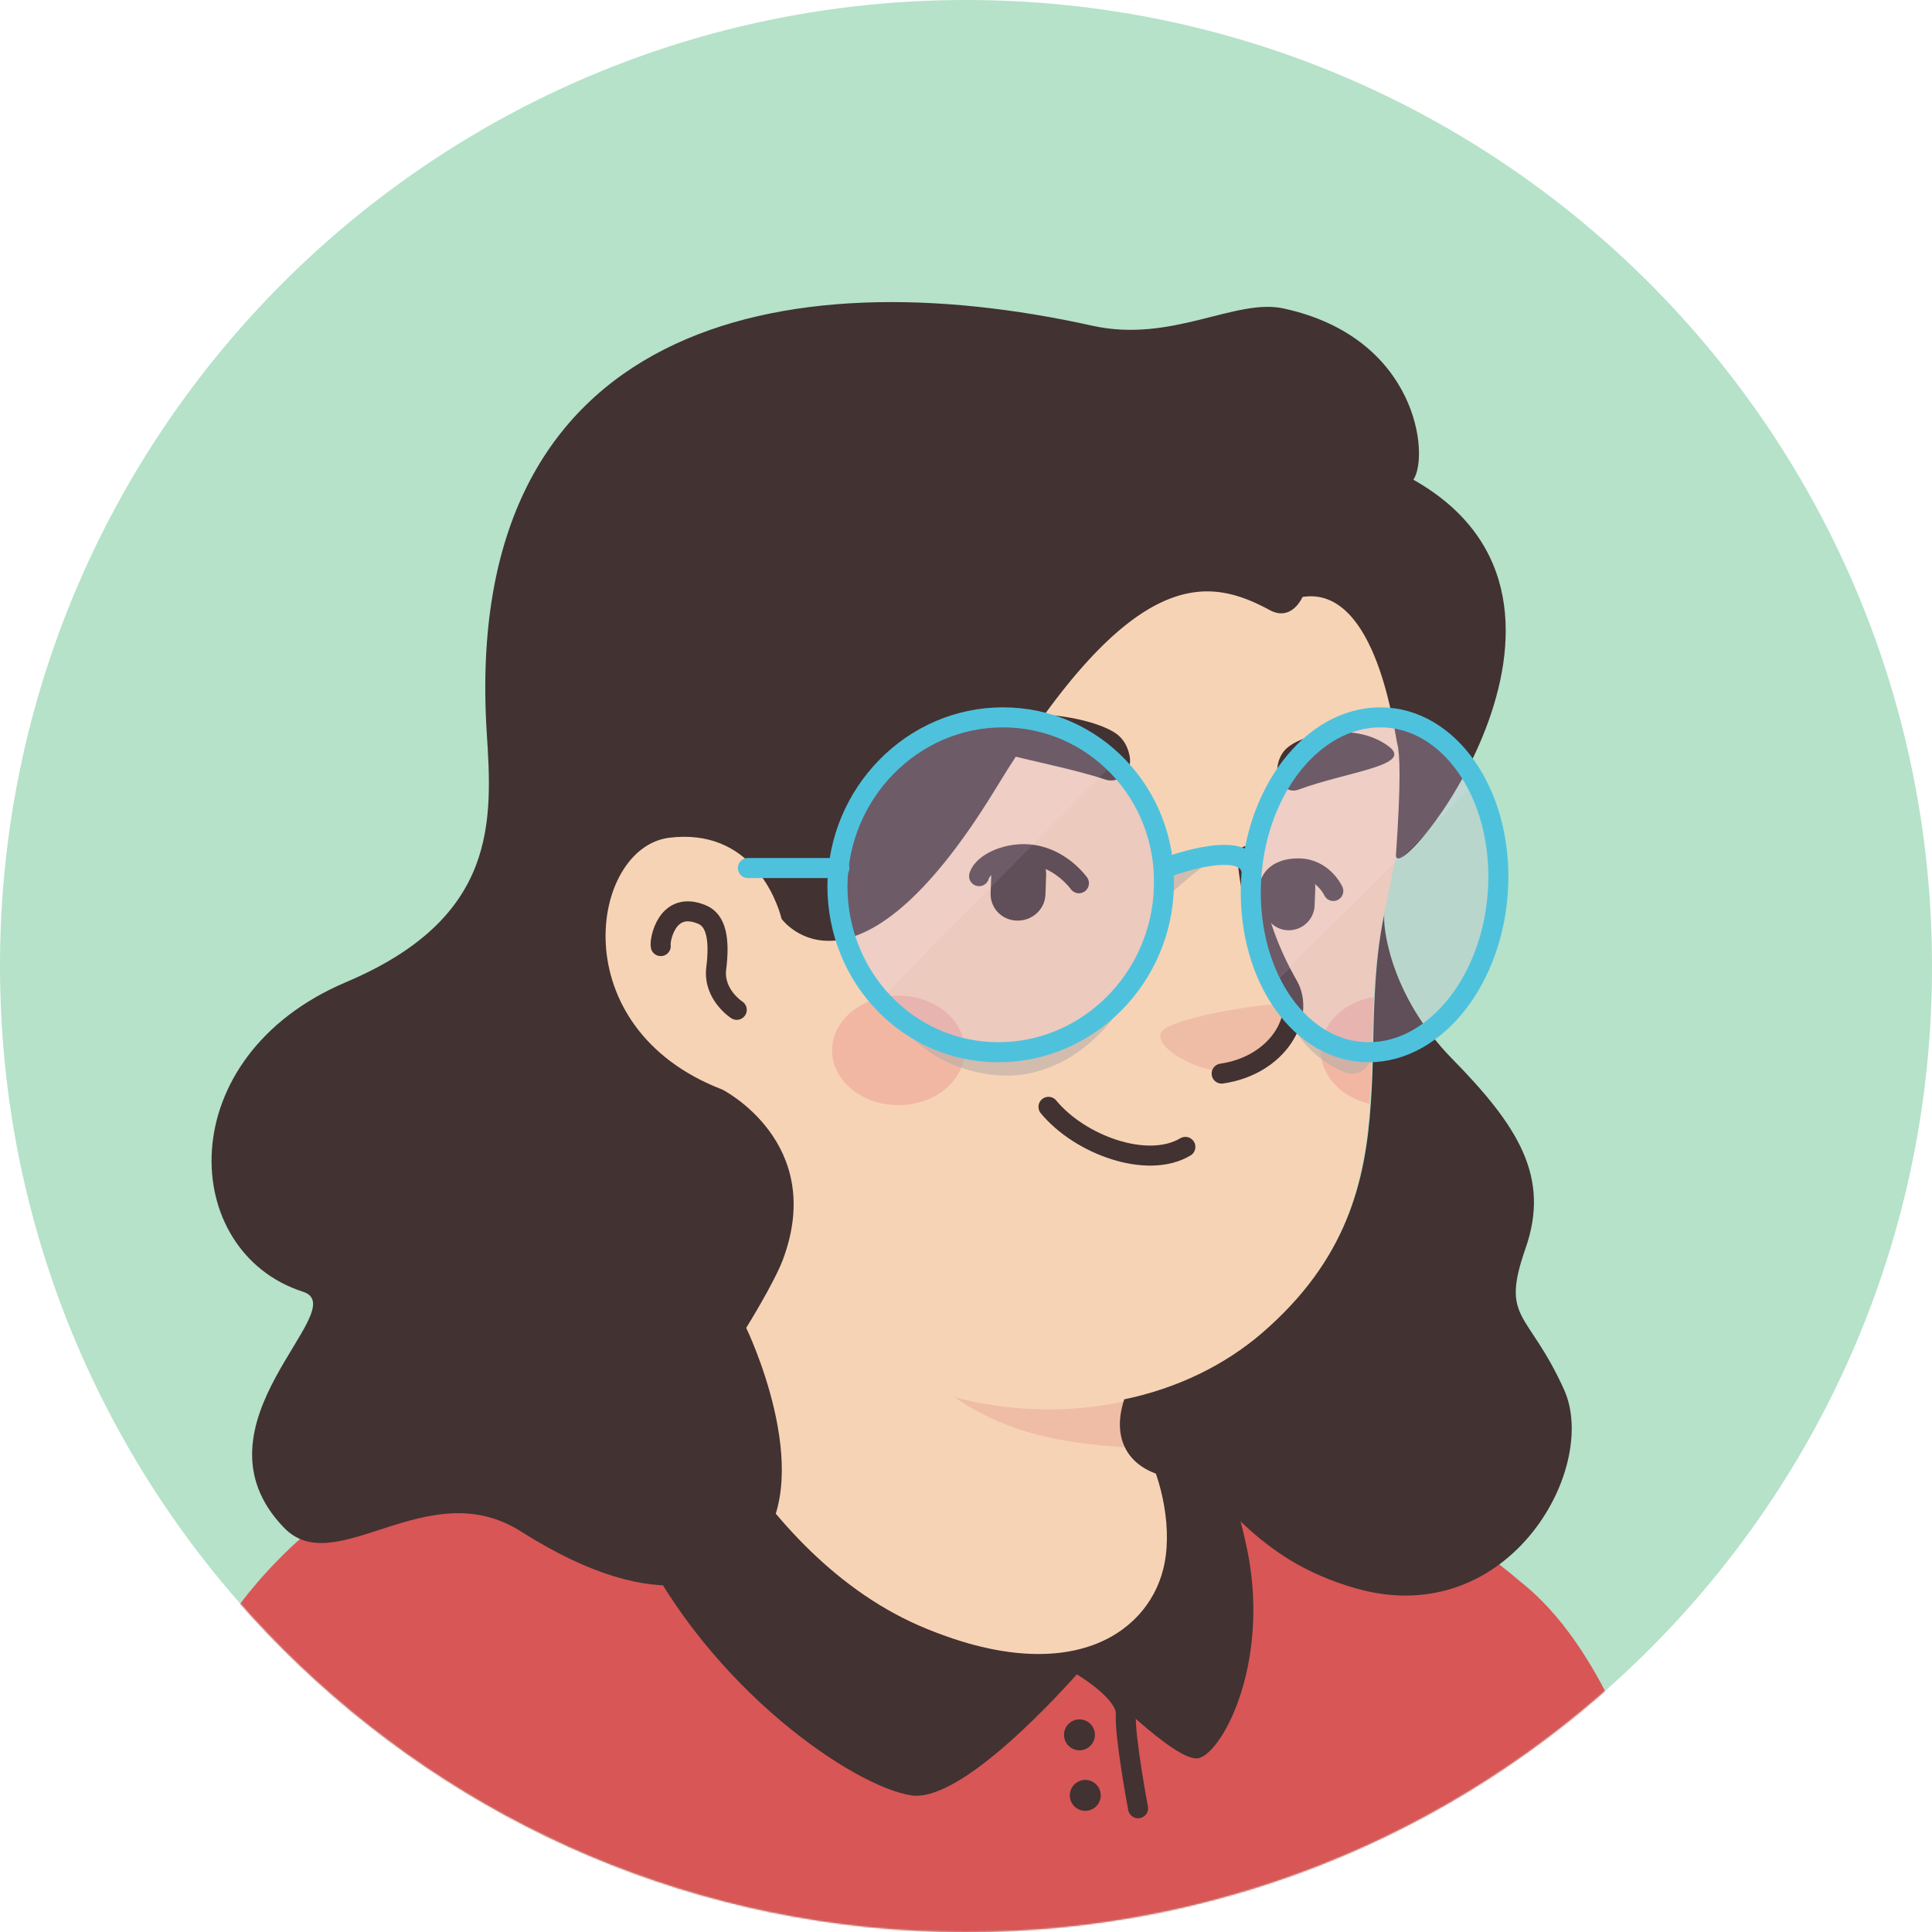 <svg width="1300" height="1300" viewBox="0 0 1300 1300" fill="none" xmlns="http://www.w3.org/2000/svg">
<path d="M650 1300C290.71 1300 0 1008.86 0 650C0 290.71 291.141 0 650 0C1009.29 0 1300 291.141 1300 650C1300.43 1009.29 1009.29 1300 650 1300Z" fill="#B5E2C9"/>
<mask id="mask0_32_1392" style="mask-type:alpha" maskUnits="userSpaceOnUse" x="0" y="0" width="1301" height="1300">
<path d="M650 1300C290.71 1300 0 1008.86 0 650C0 290.71 291.141 0 650 0C1009.29 0 1300 291.141 1300 650C1300.43 1009.29 1009.29 1300 650 1300Z" fill="#F7C0B5"/>
</mask>
<g mask="url(#mask0_32_1392)">
<path d="M1014 1197.33C1010.97 1199.5 1007.5 1201.66 1004.47 1203.83C1001 1206 997.967 1208.16 994.5 1209.9C991.467 1211.63 988.867 1213.36 985.834 1215.1C985.4 1215.53 984.967 1215.53 984.534 1215.96C974.567 1222.03 964.167 1227.66 953.767 1232.86C950.734 1234.6 947.267 1236.33 944.234 1237.63C944.234 1237.63 943.8 1238.06 943.367 1238.06C939.9 1239.8 936.434 1241.53 932.967 1243.26C926.034 1246.73 918.667 1249.76 911.734 1252.8C908.267 1254.53 904.367 1255.83 900.9 1257.13C897.434 1258.43 893.534 1260.16 890.067 1261.46C886.6 1262.76 882.7 1264.5 879.234 1265.8C879.234 1265.8 879.234 1265.8 878.8 1265.8C875.334 1267.1 871.434 1268.4 867.967 1269.7C860.167 1272.3 851.934 1274.9 844.134 1277.5C841.534 1278.36 838.5 1279.23 835.9 1280.1C827.667 1282.7 819.434 1284.86 811.2 1286.6C808.167 1287.46 805.134 1287.9 801.667 1288.76C793.867 1290.5 785.634 1292.23 777.834 1293.96C776.1 1294.4 774.8 1294.4 773.067 1294.83C770.467 1295.26 767.434 1295.7 764.834 1296.13C760.934 1296.56 757.467 1297.43 753.567 1297.86C751.834 1298.3 750.1 1298.3 748.367 1298.73C746.2 1299.16 743.6 1299.6 741 1299.6C734.067 1300.46 726.7 1301.33 719.767 1302.2C717.6 1302.63 715 1302.63 712.834 1303.06H712.4C709.367 1303.5 706.334 1303.5 703.3 1303.93C700.267 1304.36 697.234 1304.36 694.2 1304.36C692.467 1304.36 690.3 1304.8 688.567 1304.8C685.1 1304.8 682.067 1305.23 679.034 1305.23C674.7 1305.23 670.8 1305.66 666.467 1305.66C662.134 1305.66 658.234 1305.66 653.9 1305.66C650.867 1305.66 647.834 1305.66 644.8 1305.66C462.367 1303.06 297.7 1225.5 180.7 1102.43C180.7 1102.43 180.7 1102 180.267 1102C193.7 1075.56 243.534 1027.9 295.534 988.465C361.4 938.632 454.567 907.865 454.567 907.865C454.567 907.865 515.667 897.898 742.3 945.132C915.2 981.532 988.867 1129.3 1014 1197.33Z" fill="#F7D3B5"/>
<path d="M790.4 1065.17C781.3 1109.8 722.367 1136.23 623.133 1096.37C501.367 1046.97 454.567 907.865 454.567 907.865C448.067 808.199 432.9 722.832 432.9 722.832C573.733 710.699 740.133 875.365 740.133 875.365L759.2 956.832C760.933 963.765 764.4 969.832 769.6 974.165C778.7 989.765 796.467 1036.57 790.4 1065.17Z" fill="#F7D3B5"/>
<path d="M769.6 974.598C686.834 970.265 625.734 958.132 560.3 840.698C615.767 889.665 681.2 908.298 750.1 916.965L759.2 956.832C760.934 964.198 764.4 970.265 769.6 974.598Z" fill="#EFBDA5"/>
<path d="M940.767 452.432C948.567 488.832 952.467 518.298 931.233 615.365C910 712.432 950.733 809.498 848.467 898.332C779.567 958.132 659.1 969.398 562.9 903.965C530.4 881.865 500.5 851.098 476.233 810.798C457.167 779.165 435.067 749.265 410.367 721.965C376.133 684.698 334.967 609.732 355.333 477.132C388.267 261.332 601.9 236.632 728 260.465C854.1 284.298 919.533 356.232 940.767 452.432Z" fill="#F7D3B5"/>
<path d="M526.067 621.865C526.067 621.865 512.634 556.865 449.367 564.665C394.767 571.598 375.701 702.465 499.634 738.865" fill="#F7D3B5"/>
<path d="M495.734 679.498C495.734 679.498 480.134 669.532 481.867 652.198C484.467 631.832 481.867 619.265 472.334 615.365C448.5 605.398 443.734 633.132 444.6 636.598" stroke="#423232" stroke-width="13.479" stroke-miterlimit="10" stroke-linecap="round" stroke-linejoin="round"/>
<path d="M826.367 721.532C826.367 721.532 842.833 722.398 858.433 703.765C867.1 693.365 874.467 680.365 869.7 676.465C864.933 672.132 786.5 684.265 781.3 694.665C776.1 705.065 806.433 721.532 826.367 721.532Z" fill="#EFBDA5"/>
<path d="M839.367 575.932C839.367 575.932 840.233 617.098 866.666 663.032C878.366 683.398 860.6 716.765 822.033 722.398" stroke="#423232" stroke-width="13.479" stroke-miterlimit="10" stroke-linecap="round" stroke-linejoin="round"/>
<path opacity="0.42" d="M604.5 743.632C629.151 743.632 649.134 727.141 649.134 706.798C649.134 686.456 629.151 669.965 604.5 669.965C579.85 669.965 559.867 686.456 559.867 706.798C559.867 727.141 579.85 743.632 604.5 743.632Z" fill="#ED938A"/>
<path opacity="0.42" d="M924.3 670.832C923 695.098 923.434 718.932 921.7 742.765C902.634 738.432 888.767 724.132 888.767 707.232C888.767 689.032 903.934 674.298 924.3 670.832Z" fill="#ED938A"/>
<path d="M1158.82 1466.34H63.355C63.355 1466.34 68.122 1264.41 135.722 1121.84C185.555 1016.11 313.822 955.873 403.089 925.106C423.022 918.173 441.222 912.973 455.955 909.073C460.722 922.073 508.822 1049.47 624.089 1096.27C723.322 1136.57 782.255 1109.71 791.355 1065.07C796.989 1036.47 779.222 989.673 770.122 974.506C764.922 970.173 761.455 963.673 759.722 957.173L756.255 942.873C764.055 941.139 771.422 938.973 779.222 936.806C783.122 937.673 787.022 938.539 790.922 939.406C846.822 952.839 929.589 985.339 1026.66 1067.24C1138.89 1160.84 1158.82 1466.34 1158.82 1466.34Z" fill="#D85656"/>
<path d="M806.956 1182.94C791.789 1187.27 738.922 1132.24 728.089 1122.71C718.122 1133.97 647.922 1213.27 613.255 1208.07C575.122 1202.44 477.622 1137.01 428.222 1034.31C400.922 977.973 400.055 943.739 403.089 925.106C404.389 916.439 406.989 910.806 408.289 907.772C412.622 897.806 443.822 859.239 451.622 859.672V860.106C455.522 901.706 468.955 942.006 491.489 977.106C519.222 1020.01 562.989 1071.57 624.089 1096.27C723.322 1136.57 774.889 1096.71 783.556 1052.07C789.189 1023.47 779.222 989.672 770.122 974.506C764.922 970.172 761.456 963.672 759.722 957.172L756.255 942.873C764.055 941.139 771.422 938.973 779.222 936.806C781.389 935.939 783.989 935.506 786.156 934.639C787.456 936.373 789.189 938.106 790.489 939.839C808.689 960.639 827.755 989.239 838.155 1037.77C855.922 1115.34 823.856 1177.74 806.956 1182.94Z" fill="#423232"/>
<path d="M726.79 1120.11C726.79 1120.11 758.423 1138.31 757.556 1153.47C756.69 1168.64 765.79 1216.74 765.79 1216.74" stroke="#423232" stroke-width="13.479" stroke-miterlimit="10" stroke-linecap="round" stroke-linejoin="round"/>
<path d="M726.356 1177.74C732.1 1177.74 736.756 1173.08 736.756 1167.34C736.756 1161.6 732.1 1156.94 726.356 1156.94C720.612 1156.94 715.956 1161.6 715.956 1167.34C715.956 1173.08 720.612 1177.74 726.356 1177.74Z" fill="#423232"/>
<path d="M730.255 1218.47C735.999 1218.47 740.655 1213.82 740.655 1208.07C740.655 1202.33 735.999 1197.67 730.255 1197.67C724.512 1197.67 719.855 1202.33 719.855 1208.07C719.855 1213.82 724.512 1218.47 730.255 1218.47Z" fill="#423232"/>
<path d="M277.856 1466.34L258.356 1305.57" stroke="#544D4D" stroke-width="13.479" stroke-miterlimit="10" stroke-linecap="round" stroke-linejoin="round"/>
<path d="M1034.46 1250.97C1034.46 1250.97 1021.46 1282.61 1025.36 1314.24C1029.26 1345.87 1040.52 1392.24 1024.49 1466.34" stroke="#544D4D" stroke-width="13.479" stroke-miterlimit="10" stroke-linecap="round" stroke-linejoin="round"/>
<path d="M683.943 619.439C673.543 619.006 665.743 610.339 666.61 599.939L667.043 587.806C667.477 577.406 676.143 569.606 686.543 570.473C696.943 570.906 704.743 579.573 703.877 589.973L703.443 602.106C703.01 612.073 694.343 619.873 683.943 619.439Z" fill="#423232"/>
<path d="M866.375 625.939C856.842 625.506 849.475 617.273 849.909 607.739L850.342 596.473C850.775 586.939 859.009 579.573 868.542 580.006C878.075 580.439 885.442 588.673 885.009 598.206L884.575 609.473C884.142 619.006 875.909 626.373 866.375 625.939Z" fill="#423232"/>
<path d="M725.977 594.306C725.977 594.306 714.71 578.272 695.21 575.239C679.177 572.639 661.41 580.439 658.81 589.539" stroke="#423232" stroke-width="13.479" stroke-miterlimit="10" stroke-linecap="round" stroke-linejoin="round"/>
<path d="M853.81 598.206C853.81 598.206 853.81 584.339 873.743 584.339C890.21 584.339 897.143 599.506 897.143 599.506" stroke="#423232" stroke-width="13.479" stroke-miterlimit="10" stroke-linecap="round" stroke-linejoin="round"/>
<path d="M743.742 524.539C752.842 527.572 761.942 519.339 760.209 509.372C759.342 504.172 757.175 498.972 752.842 495.072C739.842 483.372 686.109 472.972 653.609 488.139C625.009 502.006 702.142 510.672 743.742 524.539Z" fill="#423232"/>
<path d="M873.308 531.473C865.942 534.073 858.142 526.273 859.442 517.173C859.875 512.406 861.608 507.639 865.075 504.173C875.475 493.773 911.008 485.539 933.542 501.573C953.042 515.006 907.108 518.906 873.308 531.473Z" fill="#423232"/>
<path d="M797.606 771.721C771.996 786.997 726.618 770.373 705.502 744.764" stroke="#423232" stroke-width="13.479" stroke-miterlimit="10" stroke-linecap="round" stroke-linejoin="round"/>
<path d="M1052.43 935.089C1028.17 881.355 1009.53 888.722 1026.43 840.189C1043.33 792.089 1021.67 757.855 977.034 712.355C934.567 669.022 930.234 621.789 931.534 614.855C927.634 633.055 925.901 651.689 925.034 669.889C923.734 694.155 924.167 717.989 922.434 741.822C918.967 795.122 906.401 847.555 849.201 896.955C824.067 918.622 792.001 934.222 756.467 941.589C746.934 970.622 761.234 991.422 792.434 994.889C823.634 998.355 836.634 1045.16 907.267 1067.26C1013 1101.49 1076.7 988.822 1052.43 935.089Z" fill="#423232"/>
<path d="M854.834 410.756C863.934 415.522 871.734 411.189 876.501 401.656C926.767 393.856 938.467 494.389 940.201 500.456C941.934 506.956 942.801 525.156 939.334 574.989C937.167 602.722 1098.37 405.989 951.034 322.789C961.867 306.756 954.067 227.022 863.501 207.522C831.001 200.589 788.534 230.922 735.234 219.222C526.801 172.856 310.567 217.056 327.467 492.222C331.367 552.456 335.267 617.456 233.001 660.789C114.267 711.056 120.334 842.356 203.967 869.222C238.634 880.489 124.234 958.489 190.967 1027.82C225.634 1064.22 287.601 990.556 350.434 1030.42C445.334 1090.66 492.567 1063.36 511.201 1039.52C549.334 990.989 502.101 893.489 502.101 893.489C502.101 893.489 520.734 863.589 526.801 847.556C556.267 768.689 486.067 733.156 486.067 733.156C377.734 691.556 397.234 570.656 450.101 563.722C505.567 556.789 522.901 606.189 525.934 618.322C525.934 618.322 574.901 685.922 669.367 531.656C762.967 377.389 814.101 388.656 854.834 410.756Z" fill="#423232"/>
<path opacity="0.6" d="M865.082 677.253C865.082 677.253 870.282 706.72 904.516 721.453C913.182 724.92 922.282 719.286 922.282 709.753C921.849 709.753 867.249 680.72 865.082 677.253Z" fill="#B7AEA9"/>
<path opacity="0.6" d="M782.75 606.187C782.75 606.187 810.483 578.453 824.35 575.42L787.516 584.086L782.75 606.187Z" fill="#B7AEA9"/>
<path opacity="0.6" d="M597.716 677.253C597.716 677.253 613.75 713.653 661.85 722.32C709.95 731.42 753.716 696.753 774.083 638.687C774.083 638.687 757.616 692.42 691.75 702.387C626.316 713.22 597.716 677.253 597.716 677.253Z" fill="#B7AEA9"/>
<path opacity="0.29" d="M675.283 482.687C614.183 482.687 564.35 533.82 563.917 596.22C563.917 625.687 574.75 652.554 592.517 672.054L749.817 513.02C730.317 493.954 704.317 482.687 675.283 482.687Z" fill="#DBC3ED"/>
<path opacity="0.23" d="M749.817 513.02L592.517 672.054C612.45 694.154 640.617 707.587 671.817 707.587C732.05 707.587 781.45 657.754 783.183 595.787C784.05 563.287 771.05 533.82 749.817 513.02Z" fill="#C4ADD8"/>
<path opacity="0.29" d="M928.783 482.687C882.417 482.687 843.416 533.82 841.683 596.22C840.816 621.354 846.45 644.32 855.983 662.954L993.35 526.887C979.05 500.02 955.65 482.687 928.783 482.687Z" fill="#DBC3ED"/>
<path opacity="0.23" d="M993.349 526.453L855.982 662.52C870.282 689.82 893.682 707.586 920.982 707.586C966.482 707.586 1005.48 657.753 1008.08 595.786C1008.95 570.22 1003.32 545.953 993.349 526.453Z" fill="#C4ADD8"/>
<path d="M783.182 596.22C781.882 658.187 732.049 708.02 671.816 708.02C611.582 708.02 563.482 658.187 563.482 596.22C563.916 533.82 613.749 482.687 674.849 482.687C735.949 482.687 784.915 533.82 783.182 596.22Z" stroke="#4EC2DD" stroke-width="13.479" stroke-miterlimit="10" stroke-linecap="round" stroke-linejoin="round"/>
<path d="M1008.08 596.22C1005.48 658.187 966.483 708.02 920.983 708.02C875.483 708.02 839.95 658.187 841.683 596.22C843.416 533.82 882.416 482.687 928.783 482.687C975.15 482.687 1010.68 533.82 1008.08 596.22Z" stroke="#4EC2DD" stroke-width="13.479" stroke-miterlimit="10" stroke-linecap="round" stroke-linejoin="round"/>
<path d="M564.783 584.086H503.25" stroke="#4EC2DD" stroke-width="13.479" stroke-miterlimit="10" stroke-linecap="round" stroke-linejoin="round"/>
<path d="M783.616 584.087C783.616 584.087 835.183 564.153 841.683 584.087" stroke="#4EC2DD" stroke-width="13.479" stroke-miterlimit="10" stroke-linecap="round" stroke-linejoin="round"/>
</g>
</svg>
